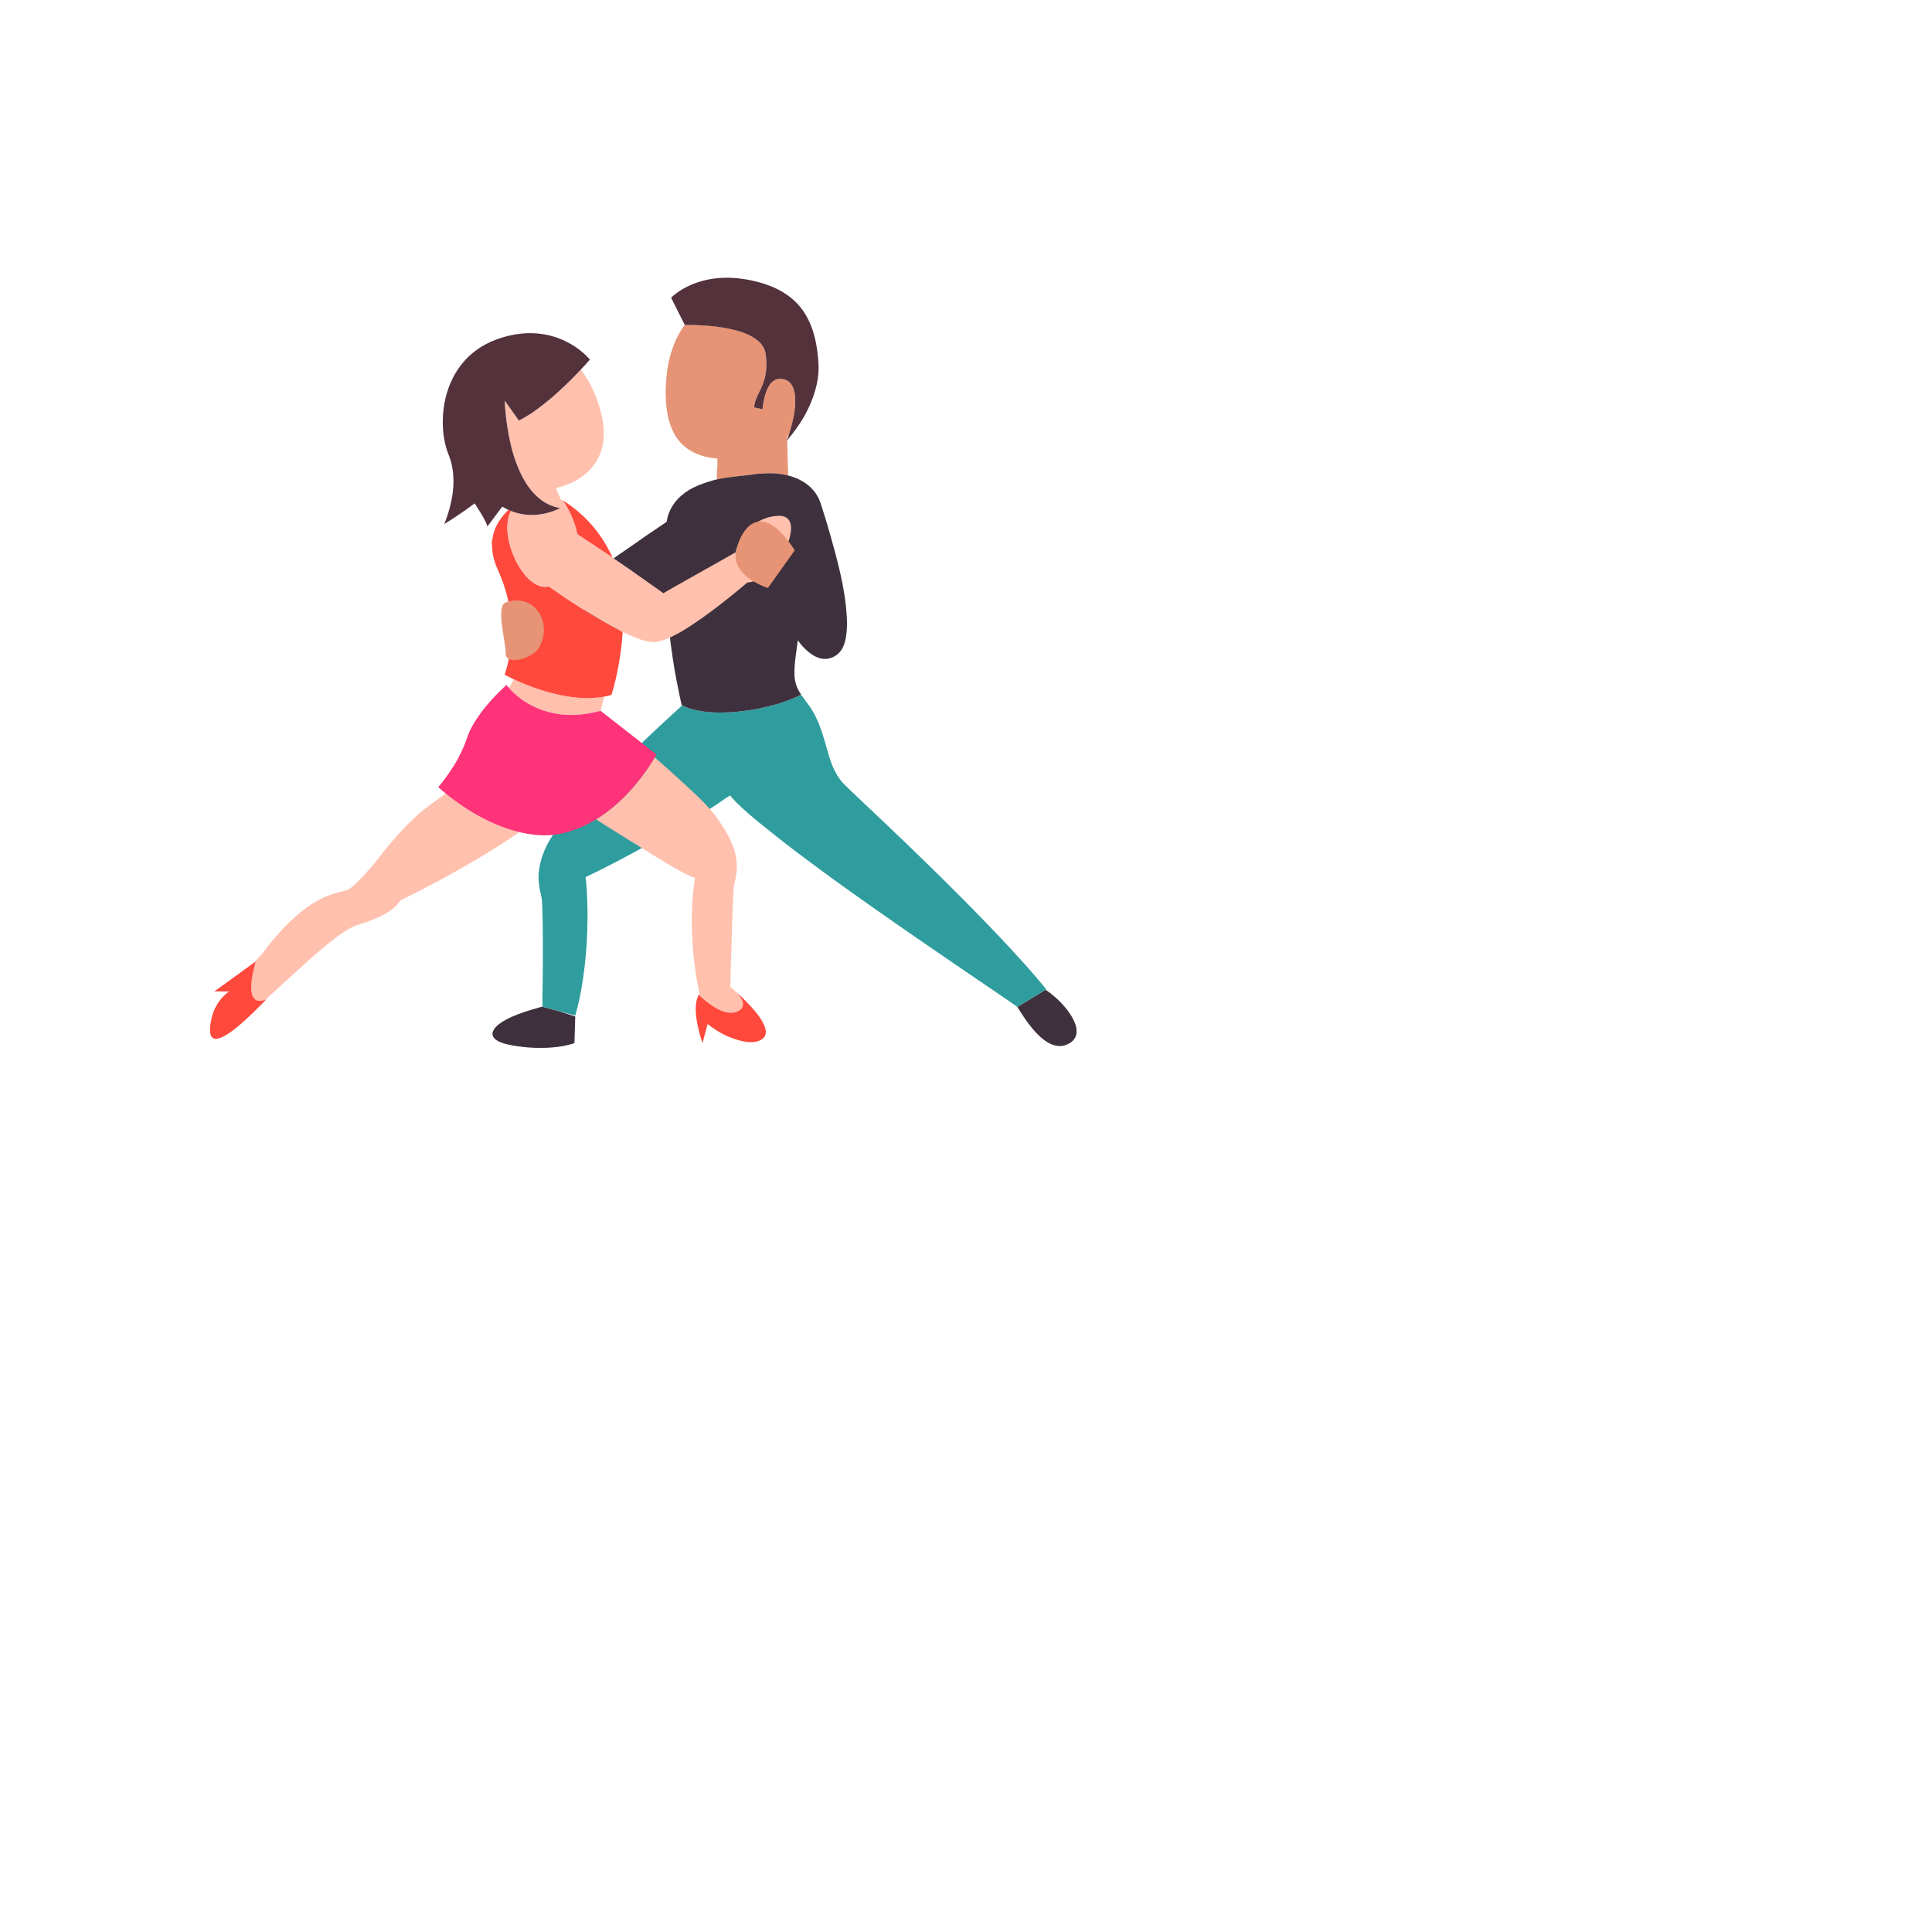 <?xml version="1.0" ?>
<svg xmlns="http://www.w3.org/2000/svg" version="1.1" width="384" height="384">
  <defs/>
  <g>
    <path d="M 207.807 196.713 L 206.23 197.675 L 205.84 197.912 L 205.011 198.418 L 204.246 198.884 L 202.211 200.123 C 202.387 200.416 202.568 200.713 202.754 201.01 C 203.035 201.457 203.328 201.906 203.631 202.349 C 204.136 203.086 204.671 203.805 205.229 204.469 C 205.869 205.229 206.54 205.916 207.232 206.473 C 207.742 206.888 208.265 207.231 208.796 207.477 C 209.524 207.816 210.267 207.974 211.015 207.891 C 211.547 207.832 212.081 207.653 212.615 207.331 C 213.12 207.026 213.471 206.656 213.692 206.239 C 214.018 205.621 214.058 204.899 213.886 204.127 C 213.787 203.679 213.616 203.213 213.388 202.742 C 212.956 201.852 212.323 200.939 211.586 200.075 C 211.538 200.019 211.49 199.964 211.441 199.908 C 211.111 199.533 210.761 199.167 210.401 198.818 C 210.186 198.61 209.967 198.407 209.746 198.212 C 209.101 197.641 208.44 197.13 207.807 196.713" stroke-width="2.0" fill="rgb(62, 49, 61)" opacity="1.0"/>
    <path d="M 150.228 94.201 C 150.438 94.168 150.876 94.154 151.362 94.144 C 152.044 94.074 152.688 94.049 153.328 94.062 C 154.254 94.084 155.154 94.184 156.019 94.365 C 156.231 94.408 156.441 94.456 156.649 94.509 L 156.632 93.667 L 156.616 93.16 L 156.595 92.615 L 156.552 90.996 L 156.46 87.492 C 156.282 87.688 156.178 87.795 156.178 87.795 L 156.455 87.319 L 156.452 87.19 L 156.428 86.826 C 156.523 86.729 156.618 86.633 156.711 86.534 C 156.732 86.512 156.753 86.491 156.773 86.469 C 157.027 85.691 157.43 84.348 157.727 82.86 C 157.788 82.552 157.845 82.238 157.895 81.922 C 158.064 80.695 158.132 79.431 157.978 78.341 C 157.958 78.197 157.934 78.056 157.906 77.919 C 157.897 77.878 157.888 77.838 157.879 77.797 C 157.869 77.752 157.857 77.707 157.846 77.663 C 157.573 76.608 157.029 75.793 156.076 75.46 C 155.826 75.373 155.59 75.318 155.366 75.292 C 154.673 75.211 154.105 75.407 153.64 75.771 C 153.332 76.013 153.07 76.328 152.846 76.685 C 152.623 77.044 152.439 77.445 152.286 77.857 C 152.096 78.369 151.956 78.898 151.853 79.385 C 151.762 79.8 151.699 80.185 151.655 80.5 C 151.58 80.998 151.556 81.322 151.556 81.322 L 150.669 81.14 L 149.911 80.984 C 149.928 80.114 150.215 79.363 150.589 78.574 C 150.632 78.481 150.676 78.389 150.721 78.295 C 151.152 77.398 151.662 76.43 151.993 75.172 C 152.109 74.731 152.202 74.255 152.263 73.733 C 152.293 73.474 152.314 73.203 152.326 72.921 C 152.356 72.147 152.314 71.281 152.172 70.299 C 152.039 69.38 151.591 68.607 150.925 67.957 C 150.47 67.514 149.913 67.128 149.284 66.791 C 148.51 66.377 147.628 66.039 146.695 65.764 C 146.489 65.703 146.28 65.645 146.069 65.589 C 145.742 65.504 145.41 65.425 145.075 65.353 C 145.013 65.339 144.95 65.326 144.887 65.313 C 144.644 65.262 144.401 65.215 144.157 65.171 C 144.039 65.15 143.921 65.129 143.803 65.109 C 142.828 64.944 141.86 64.828 140.957 64.746 C 140.623 64.716 140.297 64.69 139.984 64.668 C 139.449 64.632 138.948 64.607 138.496 64.59 C 137.06 64.537 136.11 64.566 136.105 64.566 C 135.961 64.758 135.821 64.954 135.685 65.155 C 135.212 65.855 134.789 66.606 134.414 67.401 C 134.376 67.481 134.339 67.562 134.302 67.644 C 133.798 68.761 133.389 69.962 133.077 71.231 C 133.064 71.283 133.051 71.335 133.039 71.388 C 132.969 71.677 132.904 71.971 132.844 72.267 C 132.655 73.221 132.517 74.207 132.433 75.221 C 132.376 75.899 132.338 76.55 132.319 77.174 C 132.314 77.346 132.309 77.517 132.306 77.686 C 132.302 77.989 132.303 78.286 132.307 78.577 C 132.325 79.613 132.397 80.569 132.521 81.45 C 132.571 81.803 132.629 82.144 132.695 82.474 C 132.955 83.786 133.341 84.914 133.833 85.88 C 133.844 85.902 133.856 85.924 133.867 85.945 C 134.038 86.282 134.223 86.598 134.42 86.896 C 134.917 87.638 135.489 88.264 136.123 88.789 C 136.29 88.927 136.461 89.058 136.636 89.182 C 137.402 89.73 138.25 90.148 139.16 90.462 C 139.177 90.468 139.193 90.473 139.21 90.479 C 139.666 90.633 140.139 90.759 140.625 90.86 C 140.797 90.897 140.971 90.931 141.146 90.963 C 141.542 91.028 141.948 91.077 142.362 91.112 C 142.432 91.12 142.502 91.127 142.572 91.134 L 142.608 92.476 L 142.475 93.766 L 142.48 95.285 C 143.55 95.04 144.644 94.88 145.686 94.76 C 146.084 94.71 146.474 94.665 146.852 94.624 C 147.824 94.519 148.717 94.437 149.455 94.334 C 149.605 94.313 149.748 94.292 149.884 94.269 C 150.004 94.247 150.119 94.225 150.228 94.201" stroke-width="2.0" fill="rgb(230, 148, 117)" opacity="1.0"/>
    <path d="M 158.758 137.287 C 158.808 137.379 158.86 137.471 158.914 137.563 C 158.859 137.471 158.808 137.38 158.758 137.287" stroke-width="2.0" fill="rgb(47, 157, 158)" opacity="1.0"/>
    <path d="M 158.344 136.387 C 158.378 136.478 158.414 136.568 158.452 136.657 C 158.414 136.568 158.378 136.478 158.344 136.387" stroke-width="2.0" fill="rgb(47, 157, 158)" opacity="1.0"/>
    <path d="M 159.239 138.08 C 159.238 138.08 159.243 138.086 159.244 138.087 C 159.194 138.012 159.144 137.937 159.097 137.863 C 159.143 137.935 159.19 138.007 159.239 138.08" stroke-width="2.0" fill="rgb(47, 157, 158)" opacity="1.0"/>
    <path d="M 207.956 196.622 C 207.27 195.785 206.541 194.918 205.774 194.027 C 205.455 193.658 205.129 193.284 204.798 192.907 C 204.637 192.724 204.476 192.541 204.312 192.356 C 203.9 191.892 203.48 191.422 203.052 190.948 C 202.454 190.286 201.841 189.615 201.216 188.937 C 200.59 188.259 199.952 187.574 199.305 186.884 C 199.185 186.757 199.064 186.629 198.944 186.501 C 198.582 186.118 198.218 185.734 197.851 185.348 C 197.679 185.167 197.506 184.986 197.333 184.805 C 196.667 184.109 195.994 183.41 195.315 182.71 C 194.636 182.01 193.952 181.309 193.265 180.609 C 192.974 180.313 192.683 180.017 192.392 179.722 C 192.134 179.46 191.875 179.199 191.617 178.938 C 191.477 178.797 191.338 178.657 191.198 178.516 C 190.939 178.256 190.681 177.997 190.423 177.737 C 189.991 177.306 189.56 176.875 189.13 176.447 C 188.442 175.761 187.755 175.08 187.073 174.406 C 186.938 174.273 186.803 174.14 186.669 174.008 C 186.22 173.565 185.773 173.126 185.329 172.69 C 185.233 172.596 185.137 172.502 185.041 172.409 C 184.873 172.245 184.706 172.081 184.539 171.918 C 184.039 171.43 183.542 170.948 183.051 170.471 C 182.396 169.835 181.75 169.209 181.115 168.597 C 181.071 168.554 181.027 168.511 180.983 168.469 C 180.721 168.216 180.461 167.966 180.204 167.719 C 179.882 167.41 179.564 167.105 179.249 166.803 C 178.64 166.22 178.045 165.651 177.466 165.098 C 177.039 164.691 176.621 164.293 176.213 163.904 C 176.016 163.717 175.822 163.532 175.63 163.349 C 175.139 162.883 174.663 162.433 174.205 161.998 C 174.02 161.823 173.837 161.649 173.657 161.479 C 172.859 160.724 172.119 160.025 171.446 159.388 C 170.622 158.607 169.899 157.922 169.296 157.346 C 168.878 156.946 168.518 156.599 168.222 156.31 C 168.092 156.183 167.974 156.067 167.87 155.963 C 167.306 155.402 166.837 154.798 166.437 154.16 C 166.114 153.637 165.836 153.091 165.591 152.528 C 165.543 152.417 165.496 152.306 165.45 152.194 C 164.978 151.037 164.624 149.81 164.269 148.551 C 163.977 147.513 163.684 146.453 163.322 145.392 C 163.203 145.041 163.076 144.689 162.939 144.338 C 162.916 144.278 162.893 144.219 162.869 144.16 C 162.71 143.743 162.537 143.327 162.345 142.913 C 161.921 141.979 161.402 141.057 160.743 140.161 C 160.65 140.035 160.56 139.912 160.471 139.793 C 160.328 139.599 160.276 139.529 160.224 139.461 C 160.122 139.322 160.046 139.22 159.973 139.12 C 159.87 138.98 159.801 138.886 159.734 138.793 C 159.635 138.655 159.57 138.565 159.508 138.475 C 159.416 138.344 159.355 138.255 159.296 138.167 C 159.263 138.119 159.077 138.191 158.74 138.339 C 158.475 138.455 158.116 138.617 157.665 138.804 C 156.842 139.144 155.713 139.565 154.317 139.977 C 153.972 140.077 153.611 140.177 153.235 140.275 C 153.025 140.329 152.81 140.383 152.591 140.436 C 151.813 140.629 150.975 140.812 150.082 140.974 C 149.02 141.167 147.878 141.33 146.666 141.447 C 146.571 141.456 146.476 141.464 146.38 141.472 C 145.931 141.51 145.498 141.54 145.081 141.562 C 144.267 141.61 143.513 141.628 142.815 141.622 C 142.407 141.619 142.018 141.607 141.649 141.588 C 141.062 141.555 140.522 141.504 140.027 141.442 C 138.411 141.239 137.275 140.909 136.542 140.63 C 136.299 140.537 136.1 140.45 135.943 140.375 C 135.773 140.294 135.653 140.227 135.578 140.183 C 135.515 140.145 135.484 140.124 135.484 140.124 C 135.447 139.962 135.379 139.663 135.288 139.25 C 135.432 139.905 135.518 140.273 135.518 140.273 C 135.518 140.273 135.456 140.328 135.333 140.436 C 135.246 140.514 135.129 140.619 134.982 140.751 C 134.959 140.772 134.936 140.793 134.911 140.815 C 134.514 141.176 133.923 141.715 133.152 142.426 C 132.582 142.95 131.914 143.568 131.153 144.277 C 130.884 144.529 130.603 144.793 130.311 145.067 C 129.778 145.569 129.207 146.108 128.6 146.684 C 128.57 146.712 128.541 146.74 128.511 146.768 C 127.973 147.281 127.407 147.822 126.814 148.392 C 126.7 148.5 126.586 148.609 126.471 148.719 C 125.748 149.408 124.986 150.137 124.187 150.905 C 124.069 151.018 123.951 151.132 123.831 151.247 C 123.37 151.692 122.896 152.15 122.411 152.621 C 122.169 152.853 121.925 153.088 121.678 153.326 C 121.655 153.349 121.632 153.371 121.608 153.394 C 120.752 154.214 119.863 155.071 118.94 155.963 C 118.895 156.007 118.85 156.05 118.805 156.094 C 118.024 156.851 117.22 157.634 116.394 158.442 C 116.262 158.569 116.13 158.696 115.997 158.824 C 115.907 158.911 115.818 158.998 115.729 159.084 C 114.623 160.162 113.65 161.189 112.798 162.166 C 112.723 162.251 112.65 162.336 112.577 162.421 C 112.361 162.671 112.154 162.918 111.954 163.161 C 111.389 163.849 110.885 164.511 110.436 165.148 C 110.033 165.721 109.675 166.273 109.357 166.806 C 109.161 167.128 108.979 167.443 108.812 167.751 C 108.803 167.767 108.795 167.784 108.787 167.8 C 108.362 168.639 108.036 169.426 107.789 170.166 C 107.619 170.673 107.488 171.158 107.387 171.621 C 107.168 172.489 107.066 173.28 107.041 174.001 C 107.003 175.098 107.14 176.035 107.304 176.835 C 107.349 177.058 107.397 177.27 107.443 177.472 C 107.52 177.826 107.594 178.151 107.647 178.447 C 107.671 178.586 107.689 178.719 107.701 178.847 C 107.753 179.392 107.796 180.576 107.832 182.121 C 107.845 182.674 107.856 183.273 107.868 183.906 C 107.871 184.157 107.874 184.413 107.877 184.674 C 107.882 185.071 107.886 185.478 107.891 185.893 C 107.893 186.433 107.894 186.986 107.895 187.546 C 107.896 188.532 107.896 189.539 107.895 190.533 C 107.895 190.837 107.894 191.14 107.894 191.44 C 107.893 191.96 107.892 192.472 107.89 192.974 C 107.888 193.128 107.886 193.281 107.883 193.433 C 107.856 195.28 107.828 196.937 107.808 198.132 C 107.806 198.242 107.804 198.348 107.802 198.45 C 107.81 199.115 107.815 199.607 107.818 199.869 C 107.82 200.011 107.822 200.086 107.822 200.086 L 108.079 200.156 L 110.541 200.831 L 111.1 200.981 L 112.926 201.473 L 114.339 201.857 C 114.421 201.561 114.5 201.265 114.574 200.969 C 114.617 200.812 114.659 200.655 114.7 200.498 C 114.902 199.74 115.078 198.987 115.234 198.24 C 115.481 197.053 115.677 195.883 115.844 194.739 C 115.883 194.469 115.921 194.201 115.957 193.935 C 116.022 193.483 116.082 193.035 116.138 192.593 C 116.187 192.188 116.233 191.786 116.276 191.389 C 116.393 190.3 116.485 189.244 116.557 188.226 C 116.629 187.209 116.68 186.231 116.715 185.298 C 116.749 184.365 116.768 183.477 116.773 182.64 C 116.774 182.417 116.775 182.198 116.775 181.983 C 116.773 181.442 116.767 180.925 116.756 180.433 C 116.743 179.636 116.72 178.904 116.692 178.246 C 116.639 177.013 116.567 176.039 116.508 175.372 C 116.506 175.352 116.504 175.332 116.503 175.312 C 116.459 174.94 116.423 174.669 116.401 174.51 C 116.383 174.398 116.373 174.341 116.373 174.341 C 116.498 174.281 116.626 174.22 116.757 174.156 C 116.917 174.079 117.082 174 117.251 173.918 C 118.225 173.455 119.34 172.901 120.555 172.283 C 120.97 172.072 121.397 171.853 121.833 171.628 C 122.236 171.418 122.647 171.202 123.065 170.982 C 123.93 170.525 124.825 170.048 125.737 169.558 C 125.983 169.425 126.231 169.292 126.48 169.158 C 126.596 169.094 126.712 169.029 126.829 168.965 C 126.951 168.897 127.074 168.829 127.197 168.76 C 127.619 168.531 128.044 168.3 128.469 168.067 C 129.379 167.57 130.293 167.067 131.2 166.566 C 131.669 166.307 132.136 166.048 132.6 165.79 C 133.029 165.542 133.456 165.294 133.877 165.049 C 134.091 164.925 134.304 164.801 134.515 164.679 C 135.165 164.305 135.803 163.939 136.422 163.582 C 136.881 163.317 137.33 163.058 137.767 162.805 C 138.111 162.593 138.447 162.386 138.774 162.184 C 139.487 161.744 140.159 161.328 140.78 160.942 C 140.807 160.926 140.835 160.909 140.861 160.893 C 141.249 160.657 141.615 160.434 141.959 160.224 C 142.76 159.671 143.437 159.202 143.956 158.842 C 144.028 158.792 144.096 158.745 144.162 158.699 C 144.338 158.591 144.492 158.496 144.621 158.416 C 144.942 158.215 145.116 158.106 145.116 158.106 C 145.246 158.267 145.385 158.432 145.531 158.601 C 145.758 158.855 146.004 159.117 146.267 159.388 C 146.593 159.718 146.946 160.06 147.325 160.415 C 148.207 161.241 149.228 162.13 150.363 163.07 C 151.165 163.735 152.025 164.424 152.934 165.135 C 153.31 165.439 153.695 165.747 154.088 166.059 C 154.088 166.059 154.088 166.059 154.088 166.059 C 154.758 166.593 155.451 167.137 156.164 167.69 C 156.877 168.242 157.61 168.804 158.36 169.372 C 158.637 169.582 158.916 169.792 159.198 170.004 C 159.512 170.241 159.83 170.479 160.149 170.719 C 160.319 170.846 160.49 170.974 160.661 171.102 C 161.445 171.688 162.243 172.279 163.052 172.874 C 163.797 173.422 164.552 173.972 165.314 174.525 C 165.379 174.572 165.445 174.62 165.51 174.667 C 165.693 174.8 165.877 174.933 166.062 175.066 C 166.386 175.301 166.711 175.536 167.037 175.771 C 167.365 176.007 167.694 176.244 168.024 176.481 C 168.869 177.088 169.719 177.695 170.573 178.301 C 171.426 178.906 172.282 179.511 173.137 180.112 C 173.385 180.287 173.633 180.461 173.88 180.634 C 174.154 180.826 174.427 181.018 174.7 181.209 C 175.035 181.444 175.369 181.679 175.703 181.912 C 175.846 182.012 175.988 182.112 176.131 182.212 C 176.842 182.71 177.55 183.204 178.254 183.694 C 179.1 184.282 179.939 184.863 180.769 185.437 C 181.232 185.757 181.693 186.075 182.15 186.39 C 182.512 186.639 182.872 186.887 183.229 187.133 C 183.302 187.183 183.374 187.232 183.446 187.282 C 184.182 187.79 184.907 188.289 185.621 188.779 C 186.236 189.201 186.843 189.617 187.439 190.025 C 187.601 190.136 187.762 190.246 187.923 190.356 C 187.938 190.366 187.953 190.377 187.968 190.387 C 188.703 190.891 189.421 191.382 190.119 191.859 C 190.758 192.295 191.38 192.719 191.984 193.13 C 192.053 193.178 192.122 193.225 192.191 193.272 C 192.45 193.448 192.706 193.622 192.957 193.794 C 194.005 194.508 194.988 195.177 195.894 195.794 C 197.018 196.558 198.025 197.243 198.89 197.833 C 199.488 198.241 200.018 198.604 200.474 198.918 C 200.676 199.058 200.864 199.188 201.036 199.308 C 201.261 199.465 201.459 199.604 201.63 199.725 C 201.88 199.903 202.069 200.041 202.191 200.136 L 204.248 198.883 L 205.001 198.425 L 205.841 197.913 L 206.23 197.675 L 207.807 196.713 L 207.956 196.622" stroke-width="2.0" fill="rgb(47, 157, 158)" opacity="1.0"/>
    <path d="M 146.379 141.472 C 146.475 141.463 146.571 141.455 146.666 141.446 C 147.879 141.33 149.02 141.166 150.082 140.973 C 150.975 140.811 151.812 140.628 152.59 140.435 C 152.81 140.382 153.025 140.328 153.235 140.274 C 153.612 140.176 153.973 140.076 154.318 139.976 C 155.714 139.565 156.842 139.144 157.665 138.803 C 158.118 138.615 158.479 138.452 158.74 138.329 C 159.067 138.173 159.238 138.08 159.239 138.08 C 159.19 138.007 159.143 137.935 159.097 137.863 C 159.026 137.75 158.969 137.657 158.915 137.565 C 158.859 137.471 158.808 137.379 158.758 137.287 C 158.728 137.232 158.702 137.182 158.678 137.135 C 158.653 137.087 158.631 137.043 158.609 136.998 C 158.549 136.876 158.509 136.788 158.47 136.699 C 158.414 136.568 158.378 136.478 158.344 136.387 C 158.294 136.252 158.262 136.158 158.231 136.062 C 158.188 135.924 158.16 135.825 158.133 135.723 C 158.128 135.705 158.124 135.688 158.12 135.672 C 158.09 135.556 158.067 135.461 158.047 135.363 C 158.042 135.341 158.037 135.319 158.033 135.297 C 158.012 135.189 157.994 135.088 157.978 134.985 C 157.975 134.967 157.973 134.95 157.97 134.933 C 157.942 134.715 157.92 134.486 157.906 134.243 C 157.875 133.594 157.897 132.848 157.974 131.96 C 158.049 131.086 158.177 130.074 158.358 128.882 C 158.376 128.745 158.394 128.606 158.413 128.464 C 158.461 128.083 158.514 127.684 158.571 127.266 C 158.738 127.499 158.91 127.728 159.087 127.95 C 159.22 128.117 159.356 128.28 159.494 128.439 C 160.31 129.326 161.2 130.07 162.143 130.518 C 162.196 130.543 162.249 130.567 162.302 130.59 C 163.525 131.145 164.84 131.152 166.197 130.245 C 166.219 130.231 166.24 130.216 166.262 130.201 C 167.116 129.605 167.669 128.62 167.987 127.36 C 168.09 126.953 168.168 126.517 168.224 126.057 C 168.347 125.095 168.372 124.025 168.32 122.881 C 168.304 122.524 168.28 122.16 168.249 121.79 C 168.234 121.595 168.217 121.397 168.199 121.199 C 168.173 120.886 168.143 120.57 168.109 120.25 C 168.092 120.095 168.074 119.939 168.056 119.783 C 167.962 119.027 167.847 118.256 167.714 117.477 C 167.554 116.537 167.368 115.586 167.164 114.638 C 166.96 113.69 166.738 112.744 166.507 111.817 C 166.357 111.215 166.202 110.621 166.046 110.038 C 165.961 109.722 165.876 109.409 165.791 109.101 C 165.739 108.913 165.687 108.726 165.635 108.541 C 165.526 108.131 165.416 107.729 165.307 107.337 C 165.237 107.081 165.167 106.829 165.098 106.581 C 164.651 104.984 164.223 103.569 163.874 102.45 C 163.526 101.331 163.256 100.507 163.125 100.091 C 163.042 99.828 162.947 99.574 162.839 99.328 C 162.726 99.072 162.6 98.826 162.462 98.589 C 161.995 97.769 161.381 97.064 160.657 96.469 C 160.346 96.214 160.015 95.98 159.667 95.765 C 159.43 95.618 159.184 95.481 158.932 95.353 C 158.222 94.996 157.453 94.715 156.648 94.509 C 156.441 94.456 156.231 94.408 156.019 94.365 C 155.155 94.185 154.259 94.084 153.355 94.063 C 152.688 94.049 152.044 94.074 151.405 94.139 C 150.875 94.155 150.438 94.168 150.228 94.201 C 150.119 94.225 150.004 94.247 149.884 94.269 C 149.748 94.292 149.605 94.314 149.455 94.335 C 148.717 94.438 147.824 94.519 146.852 94.625 C 146.474 94.665 146.084 94.71 145.686 94.761 C 144.644 94.88 143.55 95.04 142.48 95.286 C 142.459 95.29 142.438 95.295 142.417 95.3 C 141.988 95.401 141.562 95.516 141.146 95.647 C 140.936 95.708 140.728 95.773 140.523 95.842 C 139.355 96.208 138.169 96.687 137.072 97.315 C 137.033 97.338 136.994 97.362 136.956 97.386 C 135.859 98.062 134.862 98.9 134.081 99.94 C 134.065 99.962 134.048 99.984 134.032 100.006 C 133.426 100.823 132.953 101.762 132.667 102.842 C 132.597 103.124 132.54 103.414 132.497 103.715 L 131.991 104.067 L 128.946 106.126 L 128.119 106.685 L 126.556 107.793 L 125.43 108.569 L 122.821 110.367 L 121.896 111.041 L 121.456 111.362 L 120.661 111.954 L 118.585 113.535 L 115.31 116.029 L 115.341 116.25 L 115.977 120.673 L 116.403 123.637 L 116.544 124.7 L 116.63 125.324 L 117.321 125.324 L 120.149 125.33 L 120.707 125.33 L 124.796 125.329 L 125.203 125.329 L 125.367 125.33 L 125.455 125.329 L 128.893 125.344 L 130.372 125.351 L 131.385 125.356 L 132.991 125.368 C 133.093 126.282 133.204 127.18 133.32 128.054 C 133.435 128.929 133.557 129.779 133.68 130.597 C 133.742 131.012 133.805 131.418 133.868 131.816 C 133.929 132.209 133.99 132.593 134.05 132.967 C 134.182 133.714 134.312 134.42 134.437 135.078 C 134.689 136.406 134.92 137.535 135.103 138.398 C 135.134 138.544 135.155 138.643 135.176 138.737 C 135.211 138.903 135.225 138.966 135.239 139.028 C 135.276 139.199 135.281 139.223 135.287 139.25 C 135.378 139.662 135.445 139.961 135.483 140.123 C 135.483 140.123 135.514 140.145 135.578 140.183 C 135.653 140.227 135.774 140.294 135.943 140.375 C 136.1 140.45 136.299 140.537 136.542 140.629 C 137.274 140.908 138.41 141.238 140.027 141.442 C 140.522 141.504 141.062 141.554 141.649 141.588 C 142.018 141.606 142.407 141.618 142.815 141.621 C 143.512 141.627 144.267 141.609 145.081 141.561 C 145.498 141.539 145.931 141.51 146.379 141.472" stroke-width="2.0" fill="rgb(62, 49, 61)" opacity="1.0"/>
    <path d="M 159.239 138.08 C 159.25 138.098 159.261 138.115 159.273 138.132 C 159.355 138.254 159.416 138.343 159.479 138.433 C 159.57 138.564 159.635 138.655 159.701 138.747 C 159.801 138.885 159.87 138.979 159.94 139.075 C 160.046 139.22 160.121 139.322 160.199 139.426 C 160.275 139.529 160.327 139.599 160.38 139.67 C 160.56 139.912 160.65 140.034 160.743 140.16 C 160.75 140.171 159.296 138.159 159.243 138.086 L 159.239 138.08" stroke-width="2.0" fill="rgb(62, 49, 61)" opacity="1.0"/>
    <path d="M 107.802 200.1 L 107.742 200.083 C 107.091 200.255 106.471 200.431 105.882 200.611 C 105.333 200.771 104.811 200.934 104.315 201.1 C 103.28 201.447 102.363 201.805 101.567 202.166 C 101.292 202.291 101.031 202.417 100.785 202.543 C 100.317 202.79 99.904 203.038 99.546 203.285 C 99.026 203.65 98.626 204.012 98.348 204.362 C 98.328 204.388 98.308 204.413 98.289 204.439 C 97.91 204.948 97.793 205.434 97.947 205.875 C 98 206.027 98.085 206.173 98.202 206.313 C 98.679 206.883 99.689 207.352 101.26 207.666 C 101.448 207.703 101.635 207.739 101.82 207.773 C 102.075 207.82 102.326 207.863 102.575 207.904 C 103.407 208.034 104.205 208.125 104.964 208.186 C 106.108 208.279 107.165 208.301 108.124 208.277 C 108.808 208.26 109.442 208.22 110.022 208.165 C 110.302 208.14 110.57 208.112 110.825 208.081 C 111.512 207.988 112.103 207.877 112.589 207.771 C 113.619 207.544 114.176 207.334 114.176 207.334 L 114.183 206.968 L 114.253 204.683 L 114.333 202.035 L 112.757 201.524 L 111.09 200.988 L 110.537 200.841 L 108.101 200.18 L 107.802 200.1" stroke-width="2.0" fill="rgb(62, 49, 61)" opacity="1.0"/>
    <path d="M 152.172 70.313 C 152.313 71.289 152.355 72.151 152.326 72.921 C 152.315 73.203 152.294 73.473 152.265 73.731 C 152.204 74.259 152.11 74.74 151.993 75.185 C 151.662 76.442 151.152 77.409 150.721 78.304 C 150.677 78.396 150.634 78.486 150.592 78.576 C 150.217 79.367 149.928 80.119 149.911 80.991 L 150.663 81.145 L 151.556 81.326 C 151.556 81.326 151.58 81 151.656 80.499 C 151.7 80.184 151.763 79.8 151.854 79.385 C 151.957 78.9 152.097 78.372 152.286 77.86 C 152.439 77.449 152.623 77.048 152.846 76.69 C 153.07 76.331 153.332 76.016 153.64 75.774 C 154.106 75.409 154.675 75.213 155.369 75.295 C 155.592 75.321 155.827 75.376 156.076 75.463 C 157.029 75.795 157.572 76.61 157.846 77.665 C 157.857 77.709 157.868 77.753 157.879 77.797 C 157.888 77.837 157.897 77.878 157.905 77.918 C 157.934 78.056 157.958 78.198 157.979 78.343 C 158.133 79.433 158.064 80.696 157.895 81.922 C 157.845 82.239 157.788 82.553 157.727 82.862 C 157.43 84.35 157.027 85.692 156.774 86.47 C 156.761 86.508 156.749 86.544 156.738 86.579 C 156.617 86.958 156.538 87.178 156.538 87.178 L 156.531 87.191 L 156.179 87.796 C 156.179 87.796 156.282 87.689 156.46 87.492 C 156.536 87.409 156.626 87.308 156.728 87.192 C 156.796 87.11 156.869 87.019 156.948 86.921 C 157.251 86.552 157.626 86.075 158.04 85.507 C 158.609 84.726 159.253 83.773 159.881 82.691 C 159.967 82.535 160.053 82.376 160.139 82.214 C 160.169 82.157 160.199 82.099 160.229 82.041 C 160.936 80.676 161.594 79.139 162.057 77.505 C 162.171 77.101 162.273 76.691 162.362 76.276 C 162.431 75.939 162.491 75.6 162.541 75.258 C 162.554 75.168 162.566 75.078 162.577 74.987 C 162.685 74.127 162.725 73.253 162.679 72.373 C 162.628 71.395 162.542 70.468 162.42 69.589 C 162.298 68.71 162.14 67.879 161.946 67.094 C 161.928 67.025 161.911 66.956 161.893 66.888 C 161.508 65.401 160.99 64.081 160.337 62.912 C 160.284 62.819 160.231 62.726 160.177 62.634 C 160.037 62.397 159.891 62.167 159.739 61.942 C 159.184 61.121 158.55 60.384 157.835 59.725 C 157.556 59.467 157.264 59.221 156.96 58.986 C 156.721 58.802 156.474 58.625 156.219 58.454 C 155.658 58.078 155.058 57.735 154.422 57.424 C 153.956 57.197 153.47 56.986 152.964 56.792 C 152.065 56.446 151.102 56.15 150.073 55.901 C 149.404 55.738 148.755 55.607 148.127 55.504 C 147.646 55.426 147.178 55.364 146.721 55.317 C 146.532 55.298 146.345 55.281 146.161 55.267 C 144.944 55.172 143.814 55.184 142.771 55.274 C 141.728 55.365 140.771 55.533 139.902 55.751 C 139.896 55.753 139.891 55.754 139.885 55.756 C 139.235 55.92 138.634 56.112 138.082 56.319 C 137.901 56.387 137.726 56.456 137.556 56.527 C 136.166 57.106 135.123 57.769 134.428 58.287 C 134.256 58.414 134.106 58.533 133.977 58.64 C 133.582 58.965 133.384 59.177 133.384 59.177 L 134.746 61.886 L 135.36 63.109 L 135.846 64.077 L 136.105 64.594 C 136.11 64.594 137.06 64.564 138.496 64.616 C 138.948 64.633 139.448 64.657 139.982 64.693 C 140.296 64.715 140.622 64.74 140.957 64.77 C 141.861 64.851 142.829 64.967 143.803 65.131 C 143.95 65.155 144.096 65.181 144.243 65.208 C 144.46 65.248 144.676 65.29 144.893 65.335 C 144.948 65.346 145.004 65.358 145.06 65.37 C 145.363 65.435 145.665 65.506 145.963 65.582 C 146.21 65.645 146.454 65.712 146.695 65.783 C 147.628 66.058 148.511 66.395 149.285 66.808 C 149.909 67.142 150.463 67.525 150.917 67.965 C 151.588 68.615 152.039 69.39 152.172 70.313" stroke-width="2.0" fill="rgb(83, 50, 60)" opacity="1.0"/>
    <path d="M 146.553 197.403 C 146.553 197.403 146.52 197.386 146.464 197.358 C 147.504 198.51 148.49 200.185 146.506 201.042 C 145.765 201.362 144.933 201.327 144.101 201.095 C 143.788 201.007 143.476 200.892 143.169 200.758 C 142.658 200.533 142.16 200.254 141.699 199.96 C 141.587 199.889 141.478 199.817 141.371 199.744 C 140.06 198.856 139.113 197.914 139.113 197.914 C 139.085 197.786 139.06 197.66 139.033 197.531 C 138.405 198.406 138.234 199.703 138.293 201.068 C 138.296 201.141 138.3 201.214 138.304 201.287 C 138.325 201.629 138.36 201.973 138.404 202.315 C 138.548 203.428 138.798 204.515 139.035 205.39 C 139.344 206.533 139.631 207.313 139.631 207.313 L 140.464 204.19 L 140.638 203.535 C 140.638 203.535 140.943 203.781 141.436 204.131 C 142.01 204.54 142.838 205.089 143.734 205.552 C 143.924 205.649 144.117 205.742 144.311 205.829 C 144.525 205.926 144.738 206.017 144.949 206.104 C 146.245 206.64 147.465 206.993 148.541 207.105 C 149.313 207.186 150.011 207.143 150.61 206.956 C 150.981 206.84 151.315 206.667 151.605 206.434 C 152.475 205.735 152.319 204.597 151.69 203.359 C 151.642 203.266 151.592 203.172 151.54 203.078 C 151.443 202.904 151.337 202.728 151.224 202.551 C 151.097 202.352 150.961 202.152 150.818 201.953 C 150.116 200.979 149.252 200.021 148.485 199.237 C 147.426 198.154 146.553 197.403 146.553 197.403" stroke-width="2.0" fill="rgb(255, 73, 60)" opacity="1.0"/>
    <path d="M 101.097 101.356 C 101.063 101.34 101.029 101.326 100.995 101.311 C 100.978 101.304 100.961 101.297 100.944 101.289 C 100.861 101.386 100.779 101.485 100.698 101.586 C 100.52 101.809 100.345 102.042 100.174 102.287 C 100.486 101.933 100.8 101.623 101.097 101.356" stroke-width="2.0" fill="rgb(255, 192, 173)" opacity="1.0"/>
    <path d="M 119.365 141.274 C 119.365 141.274 119.597 140.48 119.931 139.113 C 119.982 138.908 120.035 138.69 120.089 138.46 C 119.256 138.616 118.404 138.704 117.543 138.737 C 116.729 138.768 115.909 138.749 115.09 138.69 C 115.042 138.686 114.995 138.683 114.947 138.679 C 114.082 138.609 113.219 138.494 112.37 138.346 C 112.37 138.346 112.369 138.346 112.368 138.346 C 111.521 138.196 110.687 138.013 109.878 137.808 C 109.316 137.666 108.766 137.513 108.232 137.353 C 107.231 137.05 106.285 136.724 105.418 136.398 C 105.012 136.246 104.623 136.094 104.254 135.944 C 103.655 135.702 103.109 135.468 102.625 135.252 C 102.433 135.166 102.251 135.082 102.079 135.002 C 101.871 135.513 101.633 135.971 101.373 136.388 C 101.301 136.503 101.228 136.615 101.154 136.724 C 101.481 137.1 101.981 137.624 102.654 138.199 C 102.672 138.214 102.69 138.229 102.708 138.244 C 102.871 138.383 103.044 138.524 103.226 138.666 C 103.378 138.783 103.536 138.902 103.702 139.02 C 104.153 139.343 104.654 139.667 105.207 139.978 C 105.96 140.401 106.807 140.799 107.749 141.135 C 108.098 141.258 108.459 141.372 108.833 141.476 C 110.168 141.846 111.669 142.084 113.339 142.103 C 113.409 142.104 113.479 142.105 113.55 142.105 C 113.567 142.105 113.584 142.105 113.601 142.105 C 113.641 142.105 113.682 142.104 113.722 142.104 C 113.814 142.103 113.906 142.101 113.999 142.099 C 114.741 142.08 115.515 142.019 116.32 141.907 C 117.289 141.773 118.304 141.566 119.365 141.274" stroke-width="2.0" fill="rgb(255, 192, 173)" opacity="1.0"/>
    <path d="M 74.539 171.463 C 74.539 171.463 73.694 172.472 72.64 173.625 C 71.906 174.43 71.069 175.304 70.347 175.956 C 70.035 176.238 69.745 176.479 69.494 176.653 C 69.409 176.712 69.313 176.764 69.206 176.812 C 68.893 176.953 68.483 177.058 67.977 177.183 C 67.412 177.323 66.726 177.489 65.921 177.763 C 65.759 177.817 65.593 177.877 65.423 177.941 C 65.041 178.084 64.636 178.252 64.207 178.452 C 63.492 178.786 62.711 179.209 61.863 179.758 C 61.237 180.163 60.574 180.637 59.875 181.193 C 59.819 181.237 59.763 181.283 59.706 181.329 C 58.983 181.917 58.222 182.595 57.422 183.376 C 57.384 183.414 57.345 183.452 57.306 183.49 C 56.467 184.319 55.586 185.263 54.663 186.34 C 53.781 187.371 52.86 188.523 51.902 189.811 C 51.859 189.869 51.816 189.927 51.773 189.986 C 51.773 189.986 51.295 190.242 50.73 191.173 C 50.594 191.686 50.477 192.167 50.377 192.617 C 50.048 194.119 49.914 195.278 49.918 196.168 C 49.918 196.203 49.919 196.237 49.919 196.271 C 49.937 197.366 50.171 198.038 50.506 198.433 C 50.995 199.01 51.699 198.995 52.227 198.868 C 52.444 198.815 52.631 198.744 52.762 198.687 C 53.439 198.12 54.139 197.462 54.801 196.834 C 55.293 196.368 55.763 195.919 56.186 195.535 C 56.333 195.402 56.475 195.276 56.61 195.161 C 56.775 195.02 56.959 194.859 57.159 194.68 C 57.785 194.123 58.575 193.395 59.466 192.579 C 60.056 192.04 60.689 191.463 61.35 190.87 C 61.474 190.759 61.598 190.648 61.724 190.536 C 62.048 190.248 62.377 189.957 62.71 189.667 C 62.938 189.468 63.168 189.27 63.399 189.072 C 64.098 188.472 64.807 187.881 65.505 187.323 C 66.183 186.781 66.852 186.27 67.495 185.812 C 67.515 185.798 67.534 185.785 67.553 185.771 C 67.853 185.561 68.148 185.362 68.434 185.177 C 69.421 184.541 70.321 184.065 71.064 183.839 C 72.344 183.449 73.563 183.027 74.671 182.552 C 74.964 182.427 75.25 182.297 75.527 182.164 C 75.83 182.019 76.123 181.869 76.404 181.714 C 76.841 181.475 77.251 181.224 77.628 180.958 C 78.473 180.362 79.156 179.691 79.627 178.926 C 79.627 178.926 79.852 178.819 80.265 178.616 C 80.369 178.565 80.484 178.509 80.61 178.446 C 80.625 178.439 80.64 178.432 80.655 178.424 C 81.32 178.1 82.278 177.624 83.452 177.021 C 84.052 176.713 84.708 176.371 85.41 175.999 C 85.539 175.931 85.67 175.862 85.802 175.791 C 86.36 175.499 86.943 175.189 87.548 174.862 C 88.315 174.449 89.115 174.01 89.941 173.548 C 90.094 173.462 90.247 173.376 90.402 173.289 C 90.683 173.131 90.966 172.971 91.252 172.809 C 91.663 172.579 92.079 172.345 92.499 172.106 C 93.375 171.607 94.265 171.088 95.161 170.552 C 95.698 170.231 96.236 169.903 96.774 169.57 C 96.909 169.487 97.044 169.403 97.179 169.319 C 97.349 169.215 97.518 169.11 97.688 169.004 C 97.746 168.969 97.805 168.933 97.863 168.897 C 98.777 168.337 99.686 167.762 100.581 167.176 C 101.476 166.589 102.356 165.99 103.212 165.382 C 101.87 165.062 100.565 164.637 99.315 164.144 C 99.042 164.037 98.773 163.926 98.506 163.813 C 97.071 163.202 95.719 162.509 94.482 161.797 C 94.45 161.779 94.418 161.761 94.387 161.742 C 94.23 161.652 94.076 161.561 93.923 161.47 C 93.589 161.27 93.265 161.069 92.95 160.869 C 92.257 160.429 91.613 159.993 91.025 159.576 C 90.458 159.173 89.943 158.788 89.486 158.435 C 89.157 158.179 88.858 157.94 88.592 157.722 C 88.073 158.106 87.572 158.462 87.075 158.814 C 86.654 159.114 86.237 159.412 85.814 159.721 C 85.527 159.931 85.238 160.146 84.943 160.372 C 84.297 160.872 83.625 161.422 82.9 162.071 C 82.448 162.474 81.976 162.916 81.476 163.407 C 81.165 163.711 80.843 164.035 80.509 164.381 C 80.127 164.781 79.728 165.21 79.311 165.673 C 78.704 166.346 78.057 167.09 77.363 167.919 C 77.277 168.022 77.19 168.126 77.102 168.232 C 76.984 168.373 76.865 168.517 76.745 168.663 C 76.409 169.076 76.063 169.509 75.705 169.962 C 75.329 170.439 74.941 170.939 74.539 171.463" stroke-width="2.0" fill="rgb(255, 192, 173)" opacity="1.0"/>
    <path d="M 111.843 99.454 C 112.111 99.625 112.373 99.798 112.63 99.974 C 113.721 100.709 114.717 101.493 115.627 102.317 C 114.639 101.341 113.622 100.533 112.597 99.898 C 112.346 99.739 112.095 99.591 111.843 99.454" stroke-width="2.0" fill="rgb(255, 192, 173)" opacity="1.0"/>
    <path d="M 97.575 107.947 C 97.575 107.947 97.652 108.041 97.789 108.258 C 97.796 107.796 97.835 107.352 97.907 106.929 C 97.792 107.259 97.681 107.597 97.575 107.947" stroke-width="2.0" fill="rgb(255, 192, 173)" opacity="1.0"/>
    <path d="M 146.507 201.042 C 148.49 200.185 147.504 198.51 146.464 197.358 C 146.104 196.959 145.738 196.623 145.486 196.404 C 145.29 196.234 145.164 196.136 145.164 196.136 C 145.164 196.136 145.167 195.972 145.174 195.673 C 145.179 195.455 145.186 195.165 145.195 194.815 C 145.205 194.421 145.217 193.95 145.232 193.42 C 145.253 192.598 145.28 191.633 145.309 190.587 C 145.333 189.763 145.358 188.889 145.385 187.994 C 145.392 187.75 145.399 187.504 145.406 187.257 C 145.409 187.161 145.412 187.065 145.415 186.968 C 145.446 185.897 145.479 184.813 145.513 183.766 C 145.55 182.624 145.588 181.525 145.627 180.532 C 145.644 180.085 145.662 179.659 145.679 179.26 C 145.685 179.127 145.691 178.997 145.696 178.87 C 145.702 178.745 145.707 178.623 145.712 178.505 C 145.759 177.487 145.805 176.713 145.849 176.31 C 145.906 175.795 146.075 175.177 146.219 174.433 C 146.364 173.69 146.484 172.82 146.442 171.804 C 146.422 171.297 146.361 170.755 146.244 170.173 C 146.196 169.928 146.138 169.677 146.07 169.419 C 145.971 169.039 145.848 168.644 145.698 168.233 C 145.448 167.547 145.124 166.816 144.708 166.039 C 144.388 165.441 144.013 164.814 143.576 164.159 C 143.445 163.951 143.309 163.74 143.167 163.527 C 142.816 162.998 142.43 162.452 142.005 161.887 C 141.767 161.592 141.518 161.293 141.255 160.988 C 141.159 160.879 141.061 160.769 140.961 160.658 C 140.098 159.699 139.108 158.69 137.974 157.63 C 137.781 157.449 137.588 157.269 137.397 157.091 C 136.634 156.386 135.891 155.703 135.17 155.041 C 134.872 154.769 134.578 154.5 134.288 154.234 C 133.985 153.961 133.685 153.692 133.39 153.426 C 133.108 153.174 132.83 152.925 132.556 152.68 C 132.527 152.654 132.497 152.628 132.468 152.602 C 131.656 151.878 130.877 151.186 130.131 150.527 C 129.9 150.923 129.546 151.508 129.074 152.222 C 128.97 152.38 128.859 152.546 128.743 152.717 C 128.55 153 128.341 153.299 128.117 153.611 C 127.595 154.332 126.99 155.122 126.305 155.943 C 126.074 156.219 125.834 156.499 125.586 156.781 C 124.772 157.693 123.864 158.627 122.865 159.535 C 122.863 159.537 122.861 159.539 122.858 159.542 C 122.581 159.794 122.298 160.044 122.007 160.292 C 121.611 160.624 121.202 160.951 120.781 161.271 C 120.046 161.828 119.274 162.361 118.467 162.856 C 119.007 163.202 119.565 163.557 120.135 163.918 C 120.315 164.032 120.495 164.146 120.677 164.261 C 121.437 164.742 122.216 165.232 123.004 165.724 C 123.792 166.216 124.589 166.71 125.385 167.198 C 125.673 167.375 125.96 167.551 126.247 167.726 C 126.597 167.94 126.945 168.153 127.292 168.363 C 127.444 168.46 127.596 168.557 127.747 168.654 C 127.949 168.782 128.149 168.909 128.349 169.035 C 128.912 169.393 129.468 169.742 130.012 170.08 C 130.749 170.538 131.464 170.976 132.147 171.385 C 133.514 172.204 134.754 172.91 135.786 173.443 C 136.023 173.566 136.249 173.679 136.463 173.782 C 137.051 174.069 137.547 174.281 137.932 174.401 C 138.013 174.424 138.09 174.444 138.161 174.46 C 138.161 174.46 138.083 174.849 137.982 175.581 C 137.977 175.618 137.971 175.656 137.966 175.694 C 137.91 176.097 137.848 176.595 137.788 177.182 C 137.741 177.644 137.694 178.16 137.653 178.728 C 137.556 180.086 137.487 181.739 137.503 183.643 C 137.511 184.595 137.54 185.61 137.597 186.682 C 137.616 187.044 137.639 187.414 137.665 187.789 C 137.715 188.517 137.778 189.268 137.856 190.042 C 137.869 190.169 137.882 190.297 137.896 190.425 C 138.008 191.463 138.147 192.54 138.32 193.652 C 138.422 194.309 138.535 194.977 138.661 195.658 C 138.707 195.906 138.754 196.156 138.803 196.407 C 138.874 196.769 138.949 197.134 139.027 197.502 C 139.029 197.511 139.031 197.521 139.034 197.531 C 139.061 197.66 139.086 197.786 139.114 197.914 C 139.114 197.914 140.059 198.856 141.37 199.743 C 141.477 199.816 141.587 199.889 141.699 199.96 C 142.16 200.254 142.658 200.533 143.169 200.758 C 143.476 200.892 143.789 201.007 144.101 201.095 C 144.933 201.327 145.765 201.362 146.507 201.042" stroke-width="2.0" fill="rgb(255, 192, 173)" opacity="1.0"/>
    <path d="M 50.814 191.112 L 50.73 191.167 L 49.769 191.862 L 48.604 192.705 L 48.014 193.134 L 45.358 195.062 L 45.301 195.103 L 44.794 195.468 L 43.51 196.391 L 42.59 197.052 L 43.184 197.053 L 44.96 197.054 L 45.553 197.053 C 45.553 197.053 45.496 197.088 45.394 197.161 C 45.284 197.24 45.121 197.363 44.924 197.532 C 44.688 197.735 44.403 198.005 44.103 198.345 C 43.896 198.579 43.682 198.847 43.471 199.148 C 43.2 199.535 42.934 199.979 42.697 200.482 C 42.522 200.854 42.363 201.259 42.23 201.698 C 42.16 201.926 42.098 202.164 42.044 202.41 C 41.84 203.337 41.687 204.323 41.756 205.09 C 41.776 205.316 41.815 205.523 41.877 205.704 C 42.028 206.139 42.313 206.426 42.795 206.466 C 43.169 206.498 43.661 206.38 44.299 206.068 C 44.824 205.811 45.448 205.422 46.186 204.876 C 46.295 204.795 46.407 204.711 46.521 204.623 C 46.68 204.5 46.844 204.37 47.013 204.233 C 47.633 203.73 48.322 203.132 49.085 202.427 C 49.824 201.746 50.632 200.966 51.516 200.077 C 51.742 199.849 51.973 199.613 52.209 199.371 C 52.454 199.118 52.704 198.858 52.961 198.59 C 52.961 198.59 52.887 198.633 52.763 198.686 C 52.632 198.743 52.444 198.815 52.227 198.867 C 51.699 198.994 50.995 199.01 50.506 198.433 C 50.172 198.038 49.938 197.367 49.929 196.266 C 49.929 196.231 49.928 196.196 49.929 196.161 C 49.932 195.283 50.075 194.141 50.415 192.663 C 50.526 192.182 50.659 191.666 50.814 191.112" stroke-width="2.0" fill="rgb(255, 73, 60)" opacity="1.0"/>
    <path d="M 130.131 150.527 C 130.344 150.162 130.453 149.957 130.453 149.957 L 129.879 149.504 L 126.753 147.05 L 126.275 146.674 L 125.914 146.392 L 125.195 145.829 L 123.055 144.155 L 122.323 143.584 L 120.705 142.321 L 119.365 141.274 C 118.304 141.566 117.289 141.773 116.32 141.907 C 115.515 142.019 114.741 142.08 113.999 142.099 C 113.906 142.101 113.814 142.103 113.722 142.104 C 113.682 142.104 113.641 142.105 113.601 142.105 C 113.584 142.105 113.567 142.105 113.55 142.105 C 113.479 142.105 113.409 142.104 113.339 142.103 C 111.669 142.084 110.168 141.846 108.833 141.476 C 108.459 141.372 108.098 141.258 107.749 141.135 C 106.807 140.799 105.96 140.401 105.208 139.978 C 104.655 139.667 104.153 139.343 103.702 139.02 C 103.536 138.902 103.378 138.783 103.226 138.666 C 103.043 138.524 102.87 138.383 102.707 138.244 C 102.69 138.229 102.672 138.214 102.654 138.199 C 101.981 137.625 101.482 137.1 101.154 136.724 C 101.047 136.602 100.958 136.495 100.887 136.407 C 100.749 136.235 100.679 136.136 100.679 136.136 C 100.679 136.136 100.482 136.305 100.15 136.614 C 99.974 136.778 99.761 136.981 99.518 137.218 C 99.366 137.365 99.203 137.526 99.031 137.7 C 98.755 137.976 98.456 138.285 98.143 138.62 C 97.906 138.874 97.66 139.144 97.411 139.427 C 97.16 139.712 96.906 140.01 96.651 140.32 C 96.314 140.725 95.976 141.149 95.647 141.59 C 95.215 142.168 94.798 142.773 94.416 143.396 C 94.282 143.609 94.152 143.824 94.026 144.04 C 93.536 144.888 93.122 145.761 92.834 146.636 C 92.546 147.512 92.197 148.368 91.816 149.188 C 91.733 149.366 91.648 149.543 91.562 149.718 C 91.411 150.032 91.255 150.341 91.097 150.642 C 91.003 150.819 90.909 150.995 90.814 151.167 C 90.745 151.286 90.676 151.404 90.607 151.521 C 90.39 151.888 90.171 152.24 89.955 152.577 C 89.54 153.224 89.135 153.812 88.766 154.322 C 88.57 154.593 88.384 154.842 88.212 155.067 C 88.129 155.175 88.05 155.278 87.975 155.374 C 87.45 156.052 87.111 156.438 87.111 156.438 C 87.111 156.438 87.335 156.652 87.751 157.014 C 87.977 157.21 88.259 157.45 88.592 157.723 C 88.858 157.941 89.157 158.18 89.486 158.435 C 89.943 158.789 90.458 159.174 91.025 159.576 C 91.613 159.994 92.258 160.43 92.95 160.87 C 93.265 161.07 93.589 161.27 93.923 161.47 C 94.075 161.561 94.23 161.652 94.386 161.743 C 94.418 161.761 94.449 161.779 94.481 161.797 C 95.718 162.509 97.07 163.203 98.505 163.813 C 98.772 163.927 99.042 164.037 99.315 164.145 C 100.565 164.637 101.87 165.063 103.211 165.383 C 103.26 165.394 103.309 165.406 103.358 165.417 C 103.555 165.462 103.752 165.505 103.95 165.545 C 105.07 165.783 106.211 165.944 107.361 166.006 C 107.565 166.017 107.77 166.024 107.975 166.029 C 108.169 166.031 108.363 166.03 108.557 166.025 C 109.531 166.002 110.51 165.898 111.486 165.698 C 111.945 165.603 112.397 165.493 112.842 165.368 C 113.632 165.143 114.4 164.871 115.145 164.561 C 115.435 164.441 115.721 164.315 116.003 164.184 C 116.581 163.915 117.143 163.624 117.691 163.314 C 117.953 163.166 118.211 163.013 118.466 162.857 C 119.274 162.361 120.046 161.828 120.781 161.271 C 121.202 160.952 121.61 160.624 122.007 160.292 C 122.297 160.044 122.581 159.794 122.858 159.541 C 122.861 159.539 122.863 159.537 122.865 159.535 C 123.863 158.627 124.772 157.693 125.585 156.781 C 125.834 156.499 126.074 156.219 126.305 155.943 C 126.99 155.122 127.595 154.332 128.117 153.611 C 128.341 153.299 128.55 153 128.743 152.717 C 128.859 152.546 128.97 152.38 129.074 152.222 C 129.546 151.508 129.9 150.923 130.131 150.527" stroke-width="2.0" fill="rgb(255, 51, 121)" opacity="1.0"/>
    <path d="M 120.089 138.461 C 120.131 138.453 120.172 138.445 120.213 138.437 C 120.393 138.403 120.572 138.365 120.75 138.325 C 121.011 138.265 121.27 138.198 121.526 138.123 C 121.526 138.123 121.729 137.517 122.013 136.445 C 122.127 136.015 122.254 135.509 122.387 134.938 C 122.552 134.223 122.726 133.405 122.892 132.501 C 122.925 132.328 122.956 132.152 122.988 131.973 C 123.016 131.811 123.045 131.647 123.072 131.48 C 123.209 130.694 123.336 129.856 123.447 128.974 C 123.565 128.038 123.663 127.053 123.731 126.032 C 123.741 125.887 123.749 125.743 123.758 125.597 C 122.574 125.018 121.328 124.346 120.066 123.623 C 120.008 123.59 119.949 123.556 119.891 123.522 C 119.226 123.136 118.558 122.737 117.893 122.33 C 117.23 121.933 116.57 121.529 115.921 121.124 C 115.734 121.007 115.547 120.89 115.362 120.774 C 114.431 120.178 113.525 119.584 112.665 119.01 C 112.51 118.906 112.355 118.803 112.202 118.701 C 111.039 117.922 109.971 117.187 109.054 116.547 C 108.832 116.6 108.61 116.628 108.388 116.632 C 107.81 116.641 107.233 116.488 106.671 116.203 C 106.255 115.998 105.848 115.723 105.453 115.389 C 104.944 114.959 104.456 114.433 104.002 113.836 C 103.949 113.766 103.896 113.695 103.844 113.623 C 103.595 113.279 103.356 112.913 103.131 112.531 C 102.903 112.154 102.688 111.76 102.488 111.354 C 102.171 110.711 101.891 110.037 101.657 109.351 C 101.595 109.169 101.537 108.985 101.482 108.801 C 101.393 108.504 101.313 108.205 101.242 107.906 C 101.218 107.806 101.195 107.706 101.173 107.606 C 101.148 107.5 101.124 107.394 101.102 107.288 C 101.027 106.917 100.968 106.548 100.925 106.182 C 100.723 104.458 100.89 102.82 101.559 101.553 C 101.406 101.492 101.251 101.426 101.097 101.356 C 100.8 101.623 100.487 101.933 100.174 102.287 C 99.678 102.85 99.187 103.522 98.78 104.302 C 98.658 104.535 98.544 104.777 98.44 105.029 C 98.21 105.587 98.029 106.194 97.92 106.851 C 97.916 106.877 97.911 106.903 97.907 106.929 C 97.836 107.352 97.796 107.796 97.789 108.259 C 97.781 108.769 97.815 109.303 97.9 109.861 C 97.936 110.099 97.981 110.341 98.036 110.588 C 98.08 110.783 98.129 110.982 98.185 111.183 C 98.364 111.833 98.609 112.513 98.933 113.222 C 99.447 114.347 99.875 115.453 100.227 116.532 C 100.254 116.616 100.281 116.699 100.308 116.783 C 100.463 117.275 100.603 117.762 100.728 118.242 C 100.77 118.398 100.81 118.554 100.849 118.709 C 100.926 119.042 100.998 119.372 101.063 119.698 C 101.204 120.407 101.316 121.1 101.403 121.773 C 101.413 121.849 101.422 121.924 101.432 121.999 C 101.435 122.031 101.439 122.062 101.442 122.093 C 101.465 122.293 101.485 122.491 101.504 122.688 C 101.593 123.649 101.633 124.568 101.636 125.437 C 101.641 127.175 101.497 128.713 101.301 129.99 C 101.298 130.01 101.295 130.03 101.292 130.05 C 101.171 130.792 101.034 131.446 100.902 131.999 C 100.809 132.384 100.719 132.72 100.637 133.004 C 100.463 133.608 100.327 133.974 100.293 134.065 C 100.287 134.08 100.284 134.088 100.284 134.088 C 100.284 134.088 100.717 134.333 101.479 134.713 C 101.596 134.771 101.721 134.833 101.853 134.897 C 101.926 134.931 102.002 134.967 102.079 135.003 C 102.251 135.083 102.433 135.166 102.625 135.253 C 103.109 135.469 103.656 135.703 104.255 135.945 C 104.624 136.094 105.012 136.246 105.418 136.399 C 106.285 136.724 107.231 137.051 108.232 137.353 C 108.766 137.513 109.316 137.666 109.878 137.808 C 110.687 138.013 111.521 138.196 112.368 138.346 C 112.369 138.346 112.37 138.346 112.37 138.346 C 113.219 138.494 114.082 138.609 114.947 138.679 C 114.995 138.683 115.042 138.687 115.09 138.69 C 115.909 138.749 116.729 138.768 117.543 138.737 C 118.403 138.705 119.256 138.616 120.089 138.461" stroke-width="2.0" fill="rgb(255, 73, 60)" opacity="1.0"/>
    <path d="M 121.732 110.814 C 121.65 110.602 121.565 110.39 121.477 110.179 C 121.392 110.03 121.305 109.883 121.217 109.735 C 121.089 109.473 120.957 109.213 120.82 108.953 C 120.608 108.566 120.385 108.181 120.151 107.8 C 119.598 106.901 118.982 106.022 118.297 105.169 C 118.237 105.093 118.176 105.017 118.115 104.942 C 117.692 104.42 117.242 103.91 116.764 103.412 C 116.401 103.04 116.022 102.674 115.627 102.317 C 114.717 101.493 113.721 100.709 112.63 99.974 C 112.373 99.798 112.111 99.625 111.843 99.454 C 111.847 99.461 112.394 100.216 113.032 101.424 C 113.157 101.661 113.285 101.916 113.414 102.185 C 113.438 102.239 113.463 102.294 113.487 102.348 C 113.98 103.435 114.461 104.75 114.727 106.162 L 116.394 107.28 L 117.133 107.769 L 118.204 108.474 L 118.206 108.475 L 120.981 110.323 L 121.202 110.45 L 121.732 110.814" stroke-width="2.0" fill="rgb(255, 73, 60)" opacity="1.0"/>
    <path d="M 100.32 79.615 C 100.32 79.615 100.327 80.015 100.368 80.706 C 100.376 80.823 100.385 80.948 100.395 81.081 C 100.466 81.995 100.593 83.28 100.82 84.765 C 101.003 85.964 101.251 87.293 101.587 88.661 C 101.667 88.987 101.751 89.315 101.841 89.644 C 101.865 89.731 101.889 89.818 101.914 89.905 C 101.967 90.095 102.023 90.285 102.08 90.475 C 102.198 90.847 102.322 91.219 102.454 91.588 C 102.525 91.791 102.598 91.993 102.674 92.194 C 102.992 93.037 103.351 93.865 103.756 94.657 C 103.772 94.688 103.787 94.719 103.803 94.749 C 104.117 95.342 104.458 95.913 104.827 96.454 C 104.927 96.599 105.028 96.742 105.132 96.882 C 105.644 97.574 106.208 98.209 106.829 98.766 C 107.057 98.97 107.293 99.163 107.536 99.345 C 107.769 99.522 108.01 99.689 108.258 99.843 C 108.458 99.962 108.663 100.074 108.872 100.179 C 109.625 100.554 110.437 100.829 111.314 100.985 C 111.314 100.985 111.117 101.099 110.758 101.261 C 110.54 101.359 110.264 101.474 109.937 101.592 C 109.483 101.757 108.931 101.927 108.301 102.064 C 107.725 102.191 107.084 102.289 106.393 102.329 C 106.33 102.333 106.268 102.336 106.205 102.339 C 105.535 102.366 104.822 102.339 104.08 102.23 C 103.595 102.159 103.098 102.054 102.592 101.907 C 102.252 101.809 101.907 101.692 101.559 101.553 C 100.89 102.82 100.723 104.457 100.925 106.182 C 100.968 106.547 101.027 106.917 101.102 107.288 C 101.124 107.394 101.148 107.5 101.173 107.606 C 101.195 107.706 101.218 107.806 101.242 107.906 C 101.313 108.205 101.393 108.504 101.482 108.801 C 101.537 108.985 101.595 109.168 101.657 109.351 C 101.891 110.037 102.171 110.711 102.488 111.354 C 102.688 111.76 102.903 112.154 103.131 112.531 C 103.356 112.913 103.595 113.278 103.844 113.622 C 103.896 113.694 103.949 113.766 104.002 113.836 C 104.456 114.433 104.944 114.959 105.453 115.389 C 105.848 115.722 106.256 115.998 106.671 116.203 C 107.233 116.487 107.81 116.641 108.388 116.632 C 108.61 116.628 108.832 116.6 109.054 116.547 C 109.971 117.187 111.039 117.921 112.202 118.7 C 112.355 118.803 112.51 118.906 112.666 119.009 C 113.525 119.583 114.431 120.177 115.362 120.773 C 115.547 120.89 115.734 121.007 115.921 121.123 C 116.571 121.529 117.23 121.933 117.893 122.33 C 118.558 122.737 119.226 123.136 119.891 123.522 C 119.949 123.555 120.008 123.589 120.066 123.623 C 121.328 124.346 122.574 125.018 123.758 125.597 C 123.905 125.669 124.052 125.74 124.198 125.809 C 124.519 125.963 124.834 126.109 125.143 126.247 C 125.633 126.465 126.108 126.662 126.562 126.833 C 126.772 126.913 126.978 126.987 127.179 127.056 C 128.074 127.361 128.879 127.554 129.561 127.605 C 129.671 127.613 129.778 127.618 129.882 127.619 C 130.471 127.623 131.155 127.48 131.91 127.219 C 132.457 127.032 133.041 126.784 133.653 126.485 C 134.384 126.128 135.156 125.699 135.953 125.216 C 136.041 125.162 136.13 125.108 136.219 125.053 C 136.425 124.925 136.632 124.793 136.841 124.659 C 136.974 124.572 137.108 124.484 137.243 124.395 C 137.471 124.247 137.701 124.095 137.932 123.94 C 138.088 123.836 138.245 123.731 138.402 123.624 C 139.17 123.104 139.947 122.554 140.72 121.987 C 140.791 121.935 140.862 121.883 140.933 121.83 C 141.778 121.21 142.618 120.571 143.436 119.933 C 143.446 119.925 143.456 119.916 143.467 119.908 C 143.858 119.606 144.245 119.303 144.625 119.003 C 145.031 118.679 145.431 118.357 145.82 118.041 C 146.582 117.421 147.307 116.818 147.979 116.251 C 148.16 116.099 148.336 115.949 148.509 115.802 C 149.534 114.94 150.414 114.178 151.089 113.587 C 151.15 113.532 151.21 113.479 151.268 113.427 C 152.057 112.717 152.514 112.291 152.514 112.291 L 149.59 110.909 L 148.808 110.539 L 148.318 110.307 L 147.737 110.029 L 146.671 109.518 L 146.139 109.814 L 142.979 111.607 L 142.494 111.882 L 139.263 113.696 L 138.264 114.257 L 138.162 114.313 L 137.967 114.424 L 135.543 115.794 L 133.833 116.76 L 132.706 117.409 L 131.851 117.905 L 131.526 117.671 L 130.393 116.862 L 128.52 115.542 L 126.877 114.385 L 125.826 113.638 L 125.425 113.35 L 125.168 113.174 L 124.431 112.671 L 121.732 110.814 L 121.202 110.45 L 120.981 110.323 L 118.206 108.475 L 118.204 108.474 L 117.133 107.769 L 116.394 107.28 L 114.727 106.162 C 114.461 104.75 113.98 103.435 113.487 102.348 C 113.463 102.293 113.439 102.239 113.414 102.185 C 113.285 101.915 113.157 101.661 113.031 101.424 C 112.393 100.215 111.846 99.46 111.839 99.451 C 111.714 99.383 111.59 99.318 111.464 99.255 L 110.806 97.797 L 110.471 97 C 110.583 96.974 110.695 96.947 110.806 96.919 C 111 96.87 111.193 96.817 111.385 96.762 C 112.268 96.516 113.119 96.195 113.917 95.796 C 114.157 95.676 114.393 95.55 114.623 95.417 C 115.597 94.853 116.482 94.171 117.236 93.368 C 117.351 93.247 117.463 93.122 117.572 92.995 C 117.688 92.861 117.8 92.723 117.909 92.582 C 118.8 91.431 119.452 90.074 119.779 88.508 C 119.782 88.495 119.784 88.482 119.787 88.469 C 119.951 87.676 120.032 86.83 120.019 85.929 C 120.005 85.029 119.898 84.075 119.686 83.066 C 119.54 82.373 119.371 81.689 119.178 81.018 C 119.103 80.763 119.026 80.51 118.944 80.259 C 118.867 80.019 118.786 79.782 118.703 79.546 C 118.415 78.736 118.092 77.949 117.732 77.194 C 117.605 76.93 117.474 76.67 117.338 76.414 C 117.319 76.378 117.3 76.343 117.281 76.308 C 116.901 75.605 116.488 74.933 116.041 74.298 C 115.902 74.097 115.759 73.9 115.613 73.706 C 115.554 73.627 115.494 73.549 115.433 73.471 C 115.433 73.47 115.432 73.47 115.431 73.469 C 115.43 73.47 115.428 73.472 115.427 73.473 C 115.033 73.893 114.583 74.363 114.09 74.866 C 113.782 75.178 113.457 75.503 113.118 75.837 C 113.091 75.864 113.063 75.89 113.036 75.917 C 112.112 76.823 111.081 77.789 109.992 78.737 C 109.991 78.738 109.99 78.74 109.989 78.741 C 109.349 79.297 108.689 79.848 108.018 80.376 C 107.546 80.749 107.068 81.11 106.589 81.456 C 106.287 81.673 105.985 81.884 105.683 82.086 C 104.825 82.662 103.969 83.174 103.133 83.588 L 102.665 82.928 L 101.033 80.637 L 100.32 79.615" stroke-width="2.0" fill="rgb(255, 192, 173)" opacity="1.0"/>
    <path d="M 101.559 101.553 C 101.907 101.692 102.252 101.809 102.592 101.907 C 103.098 102.054 103.595 102.16 104.08 102.231 C 104.822 102.339 105.535 102.367 106.205 102.339 C 106.268 102.336 106.331 102.333 106.393 102.33 C 107.084 102.29 107.726 102.191 108.301 102.065 C 108.931 101.927 109.483 101.757 109.937 101.593 C 110.264 101.474 110.541 101.359 110.758 101.261 C 111.117 101.099 111.314 100.985 111.314 100.985 C 110.437 100.83 109.625 100.554 108.872 100.179 C 108.663 100.075 108.458 99.963 108.257 99.843 C 108.01 99.689 107.769 99.523 107.536 99.346 C 107.293 99.164 107.057 98.97 106.829 98.766 C 106.208 98.21 105.644 97.575 105.132 96.882 C 105.028 96.742 104.927 96.599 104.827 96.455 C 104.457 95.914 104.117 95.342 103.803 94.749 C 103.787 94.719 103.772 94.688 103.756 94.657 C 103.351 93.866 102.992 93.038 102.674 92.195 C 102.598 91.993 102.525 91.791 102.454 91.588 C 102.322 91.219 102.197 90.847 102.08 90.475 C 102.023 90.285 101.967 90.095 101.914 89.905 C 101.889 89.818 101.865 89.731 101.841 89.644 C 101.751 89.315 101.667 88.987 101.587 88.661 C 101.251 87.293 101.003 85.964 100.82 84.765 C 100.593 83.281 100.466 81.995 100.395 81.081 C 100.385 80.948 100.376 80.823 100.368 80.706 C 100.327 80.015 100.32 79.616 100.32 79.616 L 101.033 80.637 L 102.665 82.929 L 103.133 83.589 C 103.969 83.174 104.826 82.663 105.683 82.087 C 105.986 81.884 106.288 81.674 106.59 81.456 C 107.069 81.111 107.546 80.75 108.018 80.377 C 108.689 79.849 109.349 79.298 109.989 78.741 C 109.99 78.74 109.992 78.739 109.993 78.738 C 111.082 77.79 112.112 76.823 113.036 75.918 C 113.064 75.891 113.091 75.865 113.118 75.838 C 113.458 75.504 113.783 75.179 114.09 74.866 C 114.584 74.363 115.034 73.893 115.428 73.473 C 115.429 73.472 115.43 73.471 115.432 73.469 C 115.491 73.406 115.549 73.344 115.607 73.284 C 115.782 73.097 115.946 72.921 116.096 72.758 C 116.828 71.968 117.254 71.477 117.254 71.477 C 117.254 71.477 117.2 71.409 117.092 71.288 C 116.966 71.146 116.765 70.93 116.493 70.666 C 116.241 70.422 115.926 70.136 115.551 69.83 C 115.354 69.669 115.14 69.502 114.909 69.332 C 114.703 69.181 114.485 69.028 114.253 68.875 C 113.687 68.501 113.044 68.126 112.325 67.779 C 111.787 67.523 111.206 67.283 110.584 67.072 C 109.855 66.825 109.07 66.617 108.23 66.468 C 107.389 66.32 106.494 66.23 105.544 66.22 C 105.33 66.218 105.114 66.22 104.895 66.226 C 104.468 66.238 104.031 66.266 103.584 66.312 C 103.239 66.348 102.889 66.394 102.532 66.451 C 101.472 66.622 100.359 66.893 99.195 67.283 C 98.973 67.357 98.755 67.435 98.541 67.516 C 98.172 67.655 97.815 67.805 97.469 67.963 C 97.138 68.114 96.818 68.273 96.507 68.44 C 95.68 68.884 94.924 69.382 94.234 69.925 C 94.051 70.069 93.873 70.216 93.699 70.366 C 93.217 70.782 92.77 71.221 92.356 71.68 C 92.078 71.988 91.815 72.304 91.567 72.629 C 91.34 72.927 91.125 73.231 90.922 73.542 C 90.899 73.577 90.875 73.613 90.852 73.649 C 90.106 74.804 89.524 76.034 89.084 77.295 C 89.002 77.531 88.925 77.769 88.852 78.007 C 88.595 78.858 88.399 79.719 88.26 80.578 C 88.209 80.903 88.165 81.227 88.13 81.551 C 88.093 81.884 88.064 82.217 88.044 82.547 C 87.957 83.929 88.009 85.275 88.173 86.525 C 88.186 86.627 88.201 86.728 88.216 86.828 C 88.24 86.984 88.265 87.14 88.293 87.293 C 88.498 88.443 88.799 89.496 89.172 90.401 C 89.474 91.134 89.693 91.888 89.844 92.647 C 89.884 92.844 89.919 93.041 89.95 93.239 C 89.966 93.342 89.981 93.446 89.995 93.549 C 90.132 94.574 90.156 95.597 90.105 96.58 C 90.103 96.608 90.101 96.637 90.1 96.666 C 90.073 97.102 90.032 97.53 89.979 97.947 C 89.905 98.502 89.812 99.038 89.708 99.546 C 89.525 100.441 89.307 101.249 89.099 101.93 C 88.681 103.292 88.3 104.142 88.3 104.142 C 89.58 103.403 91.094 102.379 92.287 101.539 C 92.699 101.249 93.072 100.982 93.385 100.755 C 93.522 100.658 93.647 100.568 93.759 100.487 C 94.13 100.216 94.351 100.051 94.351 100.051 C 94.597 100.434 94.82 100.787 95.02 101.111 C 95.491 101.85 95.842 102.441 96.103 102.91 C 96.304 103.27 96.452 103.56 96.561 103.791 C 96.651 103.982 96.715 104.133 96.76 104.252 C 96.865 104.552 96.859 104.647 96.859 104.647 L 97.122 104.302 L 97.535 103.755 L 98.351 102.667 L 99.827 100.7 C 100.201 100.923 100.574 101.118 100.944 101.289 C 100.962 101.297 100.979 101.304 100.996 101.311 C 101.269 101.433 101.414 101.496 101.559 101.553" stroke-width="2.0" fill="rgb(83, 50, 60)" opacity="1.0"/>
    <path d="M 146.271 109.418 C 146.271 109.418 146.46 108.793 146.91 107.92 C 146.947 107.846 146.986 107.77 147.027 107.693 C 147.256 107.262 147.543 106.782 147.896 106.294 C 148.356 105.659 148.929 105.008 149.633 104.43 C 150.087 104.058 150.594 103.715 151.161 103.426 C 151.371 103.319 151.589 103.219 151.816 103.128 C 152.213 102.968 152.635 102.834 153.084 102.733 C 153.459 102.648 153.852 102.587 154.265 102.552 C 154.398 102.539 154.533 102.529 154.67 102.523 C 154.76 102.519 154.847 102.517 154.932 102.518 C 155.654 102.526 156.191 102.731 156.566 103.085 C 156.913 103.415 157.115 103.874 157.194 104.423 C 157.265 104.922 157.234 105.495 157.116 106.113 C 156.966 106.991 156.642 107.958 156.186 108.932 C 155.988 109.355 155.766 109.779 155.523 110.197 C 155.28 110.599 155.016 110.996 154.736 111.382 C 154.698 111.435 154.659 111.488 154.62 111.541 C 154.092 112.269 153.506 112.953 152.881 113.551 C 152.521 113.896 152.147 114.212 151.766 114.491 C 150.714 115.244 149.601 115.725 148.512 115.773 L 146.271 109.418" stroke-width="2.0" fill="rgb(255, 192, 173)" opacity="1.0"/>
    <path d="M 157.966 109.362 L 156.506 111.432 L 156.167 111.897 L 155.302 113.116 L 153.079 116.248 L 152.628 116.869 C 152.628 116.869 151.836 116.624 150.808 116.115 C 149.78 115.607 148.516 114.836 147.569 113.782 C 147.105 113.267 146.718 112.684 146.471 112.032 C 146.226 111.369 146.125 110.635 146.235 109.827 C 146.239 109.803 146.243 109.778 146.247 109.754 C 146.343 109.193 146.53 108.498 146.81 107.781 C 146.948 107.414 147.11 107.042 147.296 106.679 C 147.379 106.518 147.465 106.359 147.557 106.202 C 148.078 105.314 148.751 104.523 149.577 104.064 C 150.55 103.524 151.731 103.442 153.13 104.201 C 153.415 104.355 153.708 104.544 154.01 104.771 C 154.442 105.099 154.892 105.508 155.361 106.007 C 155.56 106.219 155.762 106.446 155.967 106.691 C 156.6 107.423 157.266 108.307 157.966 109.362" stroke-width="2.0" fill="rgb(230, 148, 117)" opacity="1.0"/>
    <path d="M 100.547 119.718 C 100.459 119.747 100.378 119.787 100.305 119.838 C 99.972 120.066 99.781 120.507 99.69 121.085 C 99.638 121.405 99.615 121.767 99.616 122.157 C 99.616 122.394 99.624 122.641 99.64 122.896 C 99.702 124 99.89 125.25 100.075 126.42 C 100.165 126.986 100.255 127.533 100.329 128.036 C 100.447 128.81 100.528 129.479 100.52 129.948 C 100.518 130.095 100.537 130.228 100.575 130.347 C 100.825 131.17 101.967 131.341 103.244 131.084 C 103.691 130.994 104.155 130.851 104.604 130.666 C 105.626 130.241 106.566 129.596 107.039 128.847 C 107.04 128.846 107.041 128.845 107.041 128.844 C 107.201 128.591 107.342 128.333 107.465 128.07 C 107.811 127.325 108.009 126.545 108.073 125.771 C 108.123 125.17 108.093 124.573 107.988 123.998 C 107.87 123.348 107.657 122.726 107.358 122.161 C 106.923 121.36 106.314 120.672 105.556 120.178 C 104.912 119.758 104.161 119.477 103.319 119.386 C 102.854 119.336 102.36 119.343 101.842 119.416 C 101.426 119.472 100.994 119.571 100.547 119.718" stroke-width="2.0" fill="rgb(230, 148, 117)" opacity="1.0"/>
  </g>
</svg>
